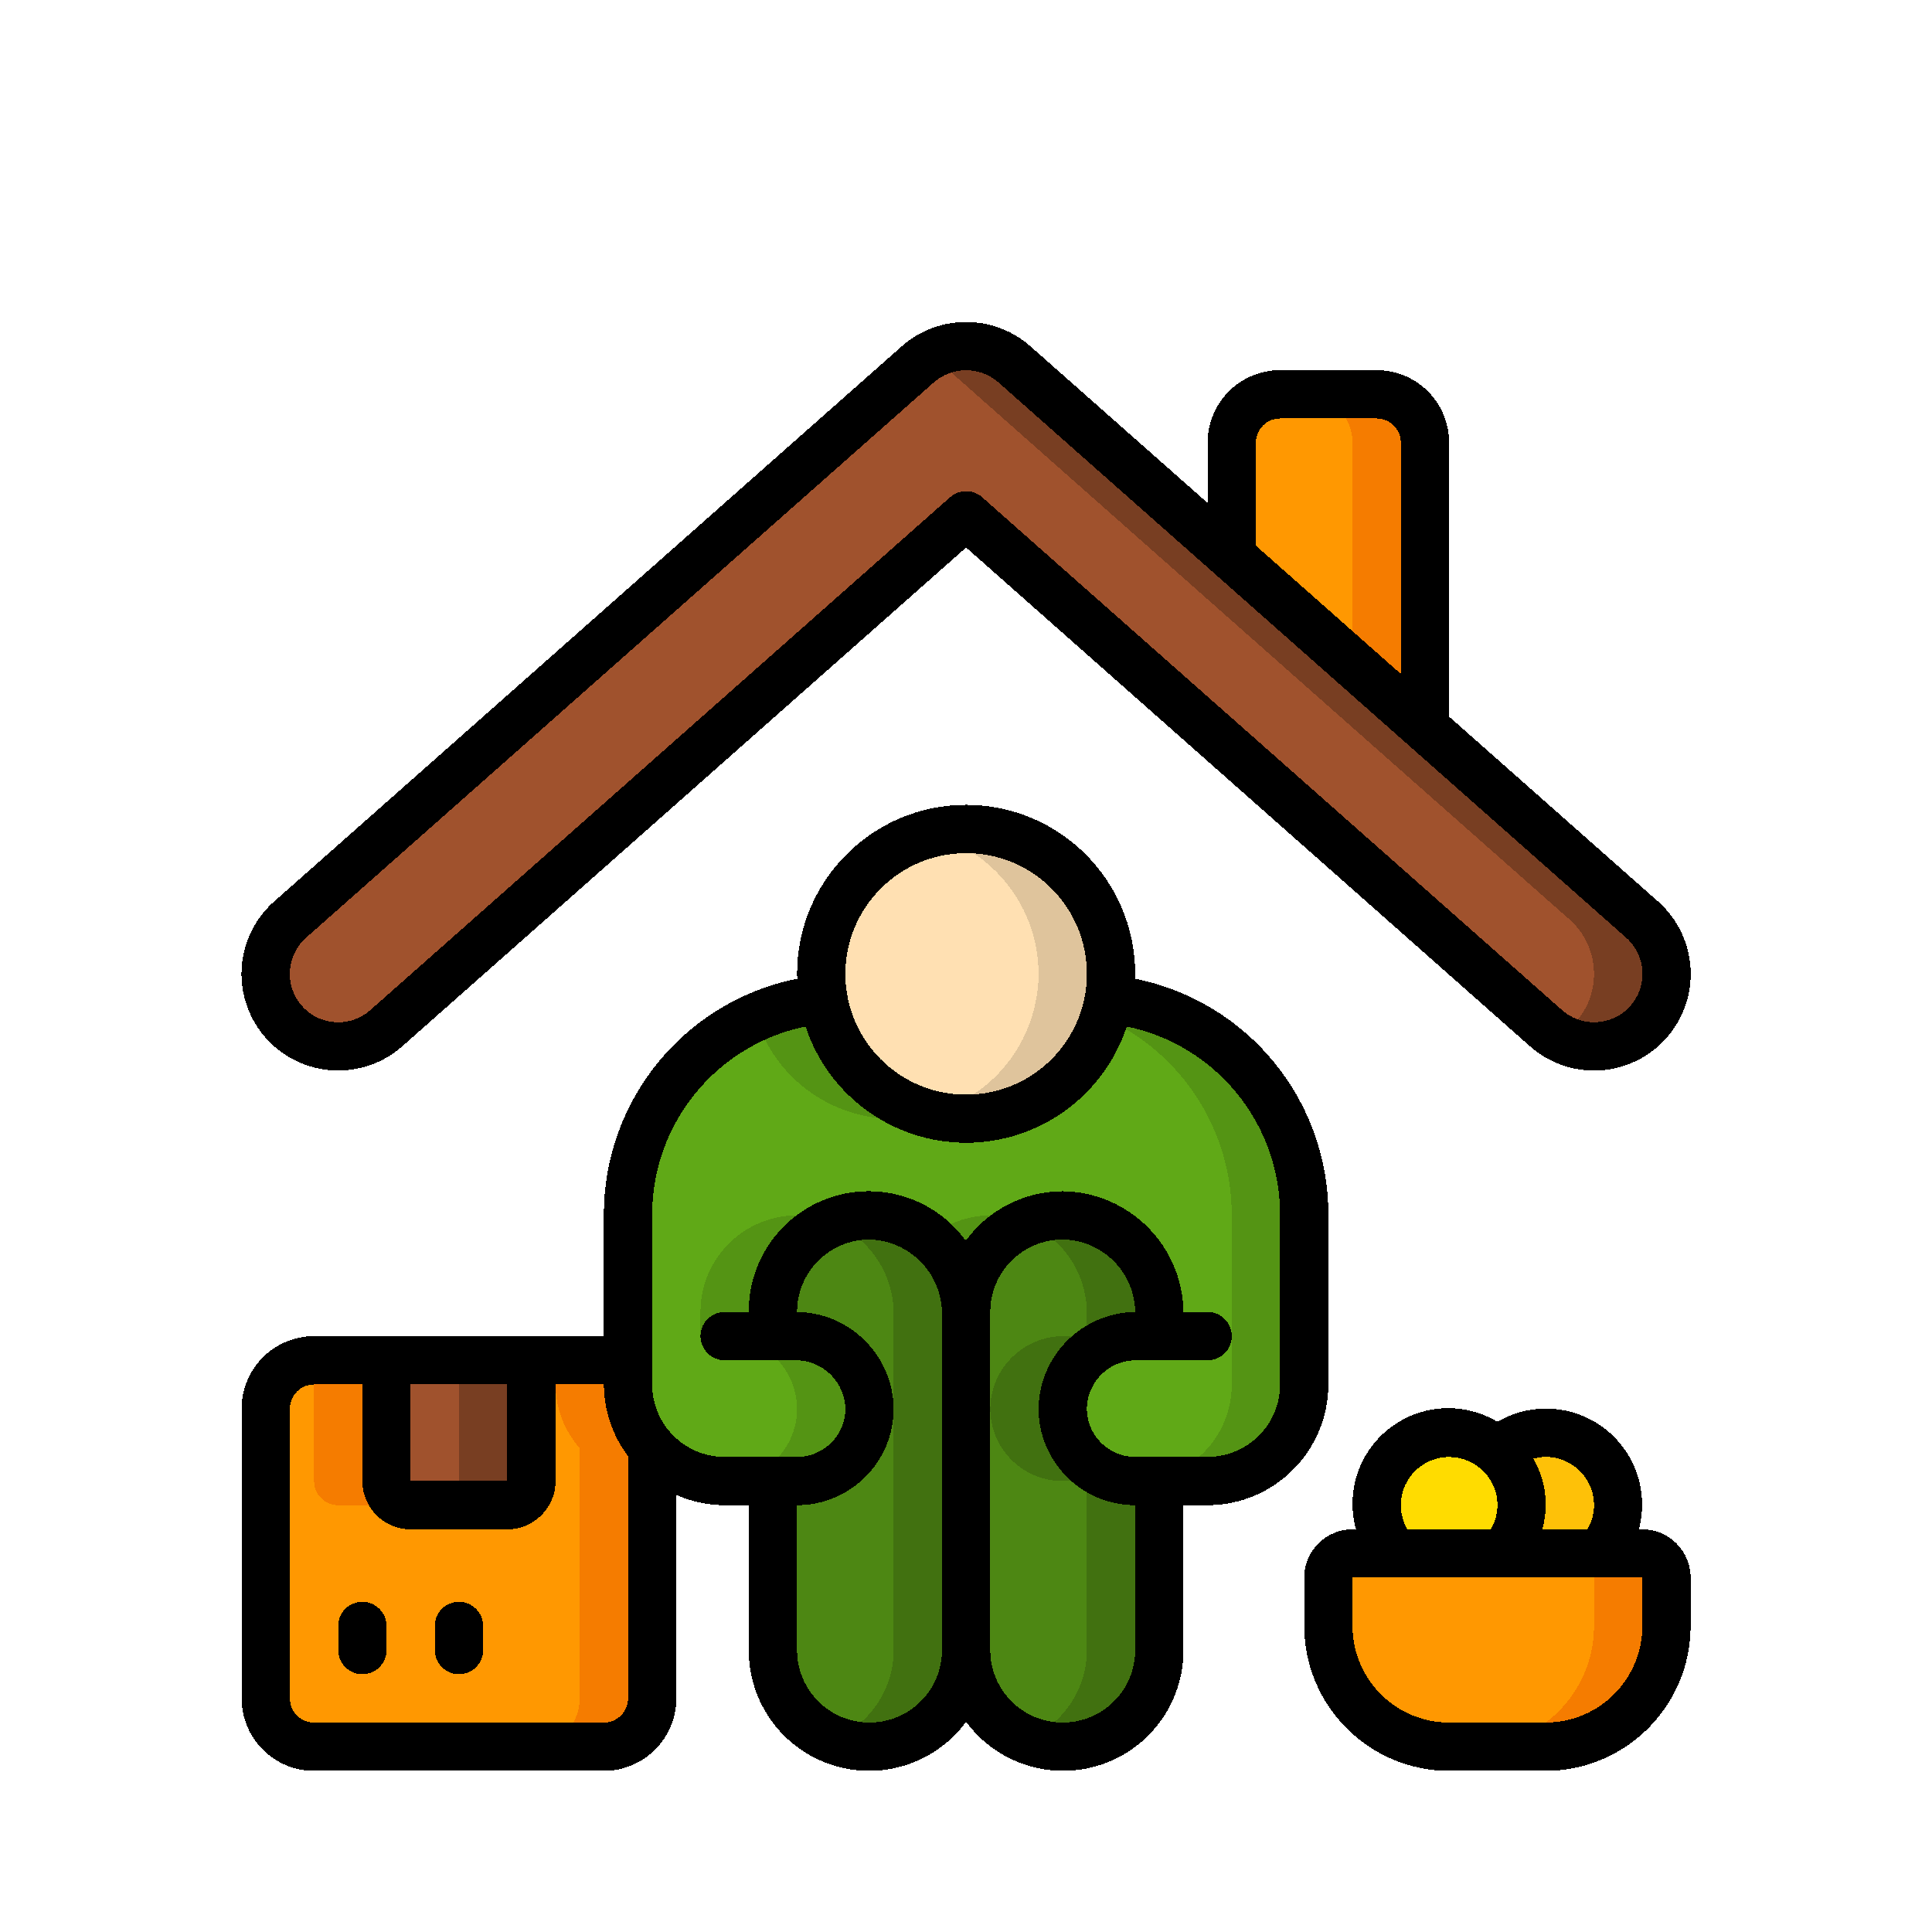 <?xml version="1.0" encoding="UTF-8" standalone="no"?>
<!-- Created with Inkscape (http://www.inkscape.org/) -->

<svg
   width="48"
   height="48"
   viewBox="0 0 48 48"
   version="1.1"
   id="svg55"
   inkscape:version="1.1.2 (0a00cf5339, 2022-02-04)"
   sodipodi:docname="basic-shelter.svg"
   shape-rendering="crispEdges"
   xmlns:inkscape="http://www.inkscape.org/namespaces/inkscape"
   xmlns:sodipodi="http://sodipodi.sourceforge.net/DTD/sodipodi-0.dtd"
   xmlns="http://www.w3.org/2000/svg"
   xmlns:svg="http://www.w3.org/2000/svg">
  <sodipodi:namedview
     id="namedview57"
     pagecolor="#ffffff"
     bordercolor="#666666"
     borderopacity="1.0"
     inkscape:pageshadow="2"
     inkscape:pageopacity="0.0"
     inkscape:pagecheckerboard="false"
     inkscape:document-units="px"
     showgrid="true"
     units="px"
     showguides="true"
     inkscape:guide-bbox="true"
     inkscape:zoom="8.0000004"
     inkscape:cx="23.624999"
     inkscape:cy="27.687499"
     inkscape:window-width="1874"
     inkscape:window-height="1016"
     inkscape:window-x="0"
     inkscape:window-y="0"
     inkscape:window-maximized="1"
     inkscape:current-layer="layer1"
     guidecolor="#a375ff"
     guideopacity="0.498"
     inkscape:lockguides="true"
     borderlayer="true"
     inkscape:snap-bbox="true"
     inkscape:bbox-paths="true"
     inkscape:bbox-nodes="true"
     inkscape:snap-bbox-edge-midpoints="true"
     inkscape:snap-bbox-midpoints="true"
     guidetolerance="10000">
    <sodipodi:guide
       position="44,24"
       orientation="1,0"
       id="guide2872"
       inkscape:locked="true" />
    <sodipodi:guide
       position="6.35,11.642"
       orientation="0,-1"
       id="guide2912"
       inkscape:locked="true" />
    <sodipodi:guide
       position="4,24"
       orientation="1,0"
       id="guide7803"
       inkscape:locked="true" />
    <sodipodi:guide
       position="6.35,1.058"
       orientation="0,-1"
       id="guide7805"
       inkscape:locked="true" />
    <sodipodi:guide
       position="6.35,12.7"
       orientation="1,0"
       id="guide7807"
       inkscape:locked="true" />
    <sodipodi:guide
       position="4,24"
       orientation="0,-1"
       id="guide7809"
       inkscape:locked="true" />
    <sodipodi:guide
       position="44,48"
       orientation="0,48"
       id="guide7813"
       inkscape:locked="true" />
    <sodipodi:guide
       position="12.7,12.7"
       orientation="48,0"
       id="guide7815"
       inkscape:locked="true" />
    <sodipodi:guide
       position="12.7,0"
       orientation="0,-48"
       id="guide7817"
       inkscape:locked="true" />
    <sodipodi:guide
       position="0,0"
       orientation="-48,0"
       id="guide7819"
       inkscape:locked="true" />
    <inkscape:grid
       type="xygrid"
       id="grid929"
       empspacing="4"
       empcolor="#0000e8"
       empopacity="0.239" />
  </sodipodi:namedview>
  <defs
     id="defs52" />
  <g
     inkscape:groupmode="layer"
     id="layer5"
     inkscape:label="background"
     sodipodi:insensitive="true"
     style="display:none">
    <rect
       style="opacity:1;fill:#ffffff;fill-opacity:1;stroke:none;stroke-width:0.2;stroke-linecap:round;stroke-linejoin:round;stroke-miterlimit:4;stroke-dasharray:none;stroke-dashoffset:0;stroke-opacity:1;stop-color:#000000"
       id="rect6631"
       width="48"
       height="48"
       x="0"
       y="0" />
  </g>
  <g
     inkscape:label="main"
     inkscape:groupmode="layer"
     id="layer1"
     style="display:inline"
     sodipodi:insensitive="true">
    <g
       id="g5573-7"
       transform="matrix(0.145,0,0,0.145,181.082,-2.894)"
       style="stroke:#000000;stroke-width:1.948;stroke-miterlimit:4;stroke-dasharray:none;stroke-opacity:1" />
    <g
       id="018---Homeless-Shelter"
       transform="matrix(0.6,0,0,0.6,5.403,7.996)"
       style="fill:none;fill-rule:evenodd;stroke-width:14.223">
      <g
         id="Icons"
         transform="translate(1,1)"
         style="stroke-width:14.223">
        <path
           id="Path"
           d="M 49,4 V 15.8 L 41,8.72 V 4 c 0.003,-1.103 0.897,-1.997 2,-2 h 4 c 1.103,0.003 1.997,0.897 2,2 z"
           fill="#ff9801"
           style="stroke-width:50.882" />
        <path
           id="path42097"
           d="m 47,2 h -3 c 1.103,0.003 1.997,0.897 2,2 v 9.145 L 49,15.8 V 4 C 48.997,2.897 48.103,2.003 47,2 Z"
           fill="#f57c00"
           style="stroke-width:50.882" />
        <path
           id="path42099"
           d="m 58.25,27.99 c -1.102,1.237 -2.995,1.353 -4.24,0.26 L 30,7.01 5.99,28.25 c -0.804,0.711 -1.926,0.939 -2.944,0.598 -1.018,-0.341 -1.776,-1.198 -1.99,-2.25 C 0.843,25.547 1.206,24.461 2.01,23.75 l 26,-23 c 1.138,-1 2.842,-1 3.98,0 l 9.01,7.97 8,7.08 8.99,7.95 c 1.237,1.102 1.353,2.995 0.26,4.24 z"
           fill="#a0522d"
           style="stroke-width:50.882" />
        <path
           id="path42101"
           d="M 57.99,23.75 49,15.8 41,8.72 31.99,0.75 C 31.021,-0.102 29.618,-0.242 28.5,0.4 c 0.174,0.099 0.339,0.215 0.49,0.346 L 38,8.72 l 8,7.08 8.99,7.95 c 1.237,1.102 1.353,2.995 0.26,4.24 -0.219,0.241 -0.477,0.443 -0.762,0.6 1.334,0.788 3.05,0.431 3.958,-0.825 0.908,-1.256 0.71,-2.997 -0.458,-4.017 z"
           fill="#783e22"
           style="stroke-width:50.882" />
        <path
           id="path42103"
           d="M 28.5,8.337 27,7.01"
           fill="#783e22"
           style="stroke-width:50.882" />
        <path
           id="path42105"
           d="m 30,40 v 14 c 0,2.209 -1.791,4 -4,4 -2.209,0 -4,-1.791 -4,-4 v -7 h 1 c 1.657,0 3,-1.343 3,-3 -0.023,-1.647 -1.353,-2.977 -3,-3 h -1 v -1 c 0,-2.209 1.791,-4 4,-4 2.192,0.042 3.958,1.808 4,4 z"
           fill="#02a9f4"
           style="fill:#4d8713;fill-opacity:1;stroke-width:50.882" />
        <path
           id="path42107"
           d="m 26,36 c -0.523,-10e-4 -1.041,0.101 -1.525,0.3 1.503,0.621 2.494,2.074 2.525,3.7 v 14 c -0.003,1.627 -0.992,3.09 -2.5,3.7 1.232,0.502 2.633,0.359 3.736,-0.384 C 29.34,56.574 30.001,55.33 30,54 V 40 c -0.042,-2.192 -1.808,-3.958 -4,-4 z"
           fill="#0377bc"
           style="fill:#417110;fill-opacity:1;stroke-width:50.882" />
        <path
           id="path42109"
           d="m 34,44 c 0,1.657 1.343,3 3,3 h 1 v 7 c 0,2.209 -1.791,4 -4,4 -2.209,0 -4,-1.791 -4,-4 V 40 c 0,-2.209 1.791,-4 4,-4 2.196,0.031 3.969,1.804 4,4 v 1 h -1 c -1.649,0.019 -2.981,1.351 -3,3 z"
           fill="#02a9f4"
           style="fill:#4d8713;fill-opacity:1;stroke-width:50.882" />
        <path
           id="path42111"
           d="m 37,41 h 1 v -1 c -0.031,-2.196 -1.804,-3.969 -4,-4 -0.521,1.13e-4 -1.037,0.102 -1.519,0.3 1.505,0.617 2.497,2.073 2.519,3.7 v 1 h -1 c -1.649,0.019 -2.981,1.351 -3,3 0,1.657 1.343,3 3,3 h 1 v 7 c -0.003,1.627 -0.992,3.09 -2.5,3.7 1.232,0.502 2.633,0.359 3.736,-0.384 C 37.34,56.574 38.001,55.33 38,54 v -7 h -1 c -1.657,0 -3,-1.343 -3,-3 0.019,-1.649 1.351,-2.981 3,-3 z"
           fill="#0377bc"
           style="fill:#417110;fill-opacity:1;stroke-width:50.882" />
        <path
           id="path42113"
           d="m 36,26 c 0.002,0.352 -0.031,0.704 -0.1,1.05 -0.505,2.863 -2.993,4.951 -5.9,4.951 -2.907,0 -5.395,-2.088 -5.9,-4.951 C 24.031,26.704 23.998,26.352 24,26 c 0,-3.314 2.686,-6 6,-6 3.314,0 6,2.686 6,6 z"
           fill="#ffe0b2"
           style="stroke-width:50.882" />
        <path
           id="path42115"
           d="m 30,20 c -0.506,0.003 -1.01,0.07 -1.5,0.2 2.646,0.683 4.496,3.068 4.5,5.8 0.002,0.352 -0.031,0.704 -0.1,1.05 -0.414,2.304 -2.133,4.155 -4.4,4.737 1.616,0.448 3.346,0.188 4.758,-0.716 C 34.67,30.167 35.63,28.705 35.9,27.05 35.969,26.704 36.002,26.352 36,26 36,22.686 33.314,20 30,20 Z"
           fill="#dfc49c"
           style="stroke-width:50.882" />
        <path
           id="path42117"
           d="m 44,36 v 7 c 0,2.209 -1.791,4 -4,4 h -3 c -1.657,0 -3,-1.343 -3,-3 0.019,-1.649 1.351,-2.981 3,-3 h 1 v -1 c -0.031,-2.196 -1.804,-3.969 -4,-4 -2.209,0 -4,1.791 -4,4 -0.042,-2.192 -1.808,-3.958 -4,-4 -2.209,0 -4,1.791 -4,4 v 1 h 1 c 1.647,0.023 2.977,1.353 3,3 0,1.657 -1.343,3 -3,3 h -3 c -2.207,-0.005 -3.995,-1.793 -4,-4 v -7 c -0.002,-4.622 3.501,-8.492 8.1,-8.95 0.505,2.863 2.993,4.951 5.9,4.951 2.907,0 5.395,-2.088 5.9,-4.951 4.599,0.458 8.102,4.328 8.1,8.95 z"
           fill="#60a917"
           style="stroke-width:50.882" />
        <g
           fill="#549414"
           id="g42127"
           style="stroke-width:50.882">
          <path
             id="path42119"
             d="m 23,41 h -1 v -1 c -8.56e-4,-1.621 0.977,-3.082 2.475,-3.7 C 24.008,36.103 23.507,36.001 23,36 c -2.209,0 -4,1.791 -4,4 v 1 h 1 c 1.647,0.023 2.977,1.353 3,3 0,1.657 -1.343,3 -3,3 h 3 c 1.657,0 3,-1.343 3,-3 -0.023,-1.647 -1.353,-2.977 -3,-3 z"
             style="stroke-width:14.223" />
          <path
             id="path42121"
             d="m 27,32 c 0.507,-0.007 1.011,-0.078 1.5,-0.213 -2.267,-0.582 -3.986,-2.433 -4.4,-4.737 -0.968,0.098 -1.914,0.353 -2.8,0.756 0.781,2.492 3.088,4.19 5.7,4.194 z"
             style="stroke-width:14.223" />
          <path
             id="path42123"
             d="m 35.9,27.05 c -0.049,0.256 -0.116,0.509 -0.2,0.756 3.226,1.45 5.301,4.657 5.3,8.194 v 7 c 0,2.209 -1.791,4 -4,4 h 3 c 2.209,0 4,-1.791 4,-4 v -7 c 0.002,-4.622 -3.501,-8.492 -8.1,-8.95 z"
             style="stroke-width:14.223" />
          <path
             id="path42125"
             d="M 32.481,36.3 C 32.012,36.104 31.509,36.002 31,36 c -0.922,0.004 -1.814,0.329 -2.523,0.919 0.943,0.747 1.502,1.878 1.523,3.081 1.45e-4,-1.622 0.98,-3.084 2.481,-3.7 z"
             style="stroke-width:14.223" />
        </g>
        <path
           id="path42129"
           d="m 59,51 v 2 c 0,2.761 -2.239,5 -5,5 h -4 c -2.761,0 -5,-2.239 -5,-5 v -2 c 0,-0.552 0.448,-1 1,-1 h 12 c 0.552,0 1,0.448 1,1 z"
           fill="#ff9801"
           style="stroke-width:50.882" />
        <path
           id="path42131"
           d="m 58,50 h -3 c 0.552,0 1,0.448 1,1 v 2 c 0,2.761 -2.239,5 -5,5 h 3 c 2.761,0 5,-2.239 5,-5 V 51 C 59,50.735 58.895,50.48 58.707,50.293 58.52,50.105 58.265,50 58,50 Z"
           fill="#f57c00"
           style="stroke-width:50.882" />
        <path
           id="path42133"
           d="m 53,48 c 0.002,0.739 -0.273,1.453 -0.77,2 H 47.77 C 47.273,49.453 46.998,48.739 47,48 c 0,-1.657 1.343,-3 3,-3 1.654,0.006 2.994,1.346 3,3 z"
           fill="#ffdc00"
           style="stroke-width:50.882" />
        <path
           id="path42135"
           d="m 57,48 c 0.002,0.739 -0.273,1.453 -0.77,2 h -4 c 0.533,-0.59 0.809,-1.369 0.765,-2.163 C 52.952,47.043 52.594,46.299 52,45.77 c 0.547,-0.497 1.261,-0.772 2,-0.77 1.657,0 3,1.343 3,3 z"
           fill="#fec108"
           style="stroke-width:50.882" />
        <path
           id="path42137"
           d="M 17,45.64 V 56 c -0.003,1.103 -0.897,1.997 -2,2 H 3 C 1.897,57.997 1.003,57.103 1,56 V 44 c 0.003,-1.103 0.897,-1.997 2,-2 h 3 v 5 c 0,0.552 0.448,1 1,1 h 4 c 0.552,0 1,-0.448 1,-1 v -5 h 3 c 0.351,6.23e-4 0.696,0.094 1,0.27 V 43 c 0.001,0.972 0.357,1.911 1,2.64 z"
           fill="#ff9801"
           style="stroke-width:50.882" />
        <path
           id="path42139"
           d="M 16,43 V 42.27 C 15.696,42.094 15.351,42.001 15,42 h -3 c 0.351,6.23e-4 0.696,0.094 1,0.27 V 43 c 0.001,0.972 0.357,1.911 1,2.64 V 56 c -0.003,1.103 -0.897,1.997 -2,2 h 3 c 1.103,-0.003 1.997,-0.897 2,-2 V 45.64 C 16.357,44.911 16.001,43.972 16,43 Z"
           fill="#f57c00"
           style="stroke-width:50.882" />
        <path
           id="path42141"
           d="M 4,48 H 7 C 6.448,48 6,47.552 6,47 V 42 H 3 v 5 c 0,0.552 0.448,1 1,1 z"
           fill="#f57c00"
           style="stroke-width:50.882" />
        <path
           id="path42143"
           d="m 12,42 v 5 c 0,0.552 -0.448,1 -1,1 H 7 C 6.448,48 6,47.552 6,47 v -5 z"
           fill="#a0522d"
           style="stroke-width:50.882" />
        <path
           id="path42145"
           d="m 9,42 v 5 c 0,0.552 -0.448,1 -1,1 h 3 c 0.552,0 1,-0.448 1,-1 v -5 z"
           fill="#783e22"
           style="stroke-width:50.882" />
      </g>
      <g
         id="Icons_copy"
         fill="#000000"
         style="stroke-width:50.882">
        <g
           fill-rule="nonzero"
           id="g42153"
           style="stroke-width:182.03">
          <path
             id="Shape"
             d="m 5,31 c 0.976,0.001 1.918,-0.355 2.65,-1 L 31,9.345 54.351,30 c 1.657,1.464 4.186,1.307 5.65,-0.35 1.464,-1.657 1.307,-4.186 -0.35,-5.65 L 51,16.348 V 5 C 51,3.343 49.657,2 48,2 H 44 C 42.343,2 41,3.343 41,5 V 7.5 L 33.649,1 c -1.518,-1.325 -3.782,-1.325 -5.3,0 l -26,23 C 1.101,25.101 0.664,26.86 1.254,28.417 1.844,29.973 3.335,31.002 5,31 Z M 43,5 c 0,-0.552 0.448,-1 1,-1 h 4 c 0.552,0 1,0.448 1,1 v 9.578 L 43,9.27 Z m -39.328,20.5 26,-23 c 0.762,-0.662 1.896,-0.662 2.658,0 l 26,23 c 0.536,0.474 0.778,1.198 0.636,1.899 -0.142,0.701 -0.648,1.273 -1.327,1.5 C 56.961,29.126 56.213,28.974 55.677,28.5 L 31.662,7.261 c -0.378,-0.334 -0.946,-0.334 -1.324,0 L 6.329,28.5 C 5.793,28.975 5.045,29.127 4.366,28.901 3.687,28.674 3.18,28.102 3.037,27.401 2.894,26.699 3.136,25.975 3.672,25.5 Z"
             style="stroke-width:14.223" />
          <path
             id="path42149"
             d="M 59,50 H 58.857 C 59.271,48.442 58.704,46.788 57.42,45.812 56.136,44.836 54.391,44.731 53,45.547 51.611,44.714 49.854,44.81 48.564,45.791 47.274,46.771 46.711,48.438 47.143,50 H 47 c -1.105,0 -2,0.895 -2,2 v 2 c 0.003,3.312 2.688,5.997 6,6 h 4 c 3.312,-0.003 5.997,-2.688 6,-6 v -2 c 0,-1.105 -0.895,-2 -2,-2 z m -2,-1 c -8.37e-4,0.352 -0.095,0.697 -0.274,1 h -1.869 c 0.28,-0.984 0.146,-2.04 -0.37,-2.924 C 54.654,47.028 54.826,47.003 55,47 c 1.105,0 2,0.895 2,2 z m -8,0 c 0.002,-0.79 0.47,-1.505 1.192,-1.824 0.723,-0.319 1.565,-0.183 2.151,0.348 0.422,0.374 0.662,0.912 0.657,1.476 -8.37e-4,0.352 -0.095,0.697 -0.274,1 H 49.274 C 49.095,49.697 49.001,49.352 49,49 Z m 10,5 c 0,2.209 -1.791,4 -4,4 h -4 c -2.209,0 -4,-1.791 -4,-4 v -2 h 12 z"
             style="stroke-width:14.223" />
          <path
             id="path42151"
             d="m 4,60 h 12 c 1.657,0 3,-1.343 3,-3 v -8.424 c 0.63,0.279 1.311,0.423 2,0.424 h 1 v 6 c -0.006,2.157 1.375,4.073 3.423,4.748 C 27.471,60.424 29.722,59.706 31,57.969 c 1.278,1.737 3.529,2.455 5.577,1.779 C 38.625,59.073 40.006,57.157 40,55 v -6 h 1 c 2.76,-0.003 4.997,-2.24 5,-5 v -7 c 0.019,-4.762 -3.339,-8.871 -8.01,-9.8 0,-0.068 0.01,-0.135 0.01,-0.2 0,-3.866 -3.134,-7 -7,-7 -3.866,0 -7,3.134 -7,7 0,0.069 0.008,0.136 0.01,0.2 -4.671,0.929 -8.029,5.038 -8.01,9.8 v 5 H 4 c -1.657,0 -3,1.343 -3,3 v 12 c 0,1.657 1.343,3 3,3 z m 23,-2 c -1.657,0 -3,-1.343 -3,-3 v -6 c 2.209,0 4,-1.791 4,-4 -0.029,-2.197 -1.803,-3.971 -4,-4 0,-1.657 1.343,-3 3,-3 1.639,0.042 2.958,1.361 3,3 v 14 c 0,1.657 -1.343,3 -3,3 z m 11,-3 c 0,1.657 -1.343,3 -3,3 -1.657,0 -3,-1.343 -3,-3 V 41 c 0,-1.657 1.343,-3 3,-3 1.648,0.022 2.978,1.352 3,3 -2.197,0.029 -3.971,1.803 -4,4 0,2.209 1.791,4 4,4 z M 31,22 c 2.761,0 5,2.239 5,5 0,2.761 -2.239,5 -5,5 -2.761,0 -5,-2.239 -5,-5 0.003,-2.76 2.24,-4.997 5,-5 z M 18,37 c -0.013,-3.786 2.643,-7.057 6.351,-7.822 0.944,2.873 3.626,4.814 6.65,4.814 3.024,0 5.706,-1.942 6.65,-4.814 3.707,0.766 6.362,4.037 6.349,7.822 v 7 c 0,1.657 -1.343,3 -3,3 h -3 c -1.105,0 -2,-0.895 -2,-2 0.015,-1.098 0.902,-1.985 2,-2 h 3 c 0.552,0 1,-0.448 1,-1 0,-0.552 -0.448,-1 -1,-1 h -1 c -0.036,-2.746 -2.254,-4.964 -5,-5 -1.588,0.004 -3.08,0.765 -4.015,2.049 C 29.717,36.302 27.467,35.574 25.416,36.248 23.366,36.921 21.985,38.842 22,41 h -1 c -0.552,0 -1,0.448 -1,1 0,0.552 0.448,1 1,1 h 3 c 1.093,0.028 1.972,0.907 2,2 0,1.105 -0.895,2 -2,2 h -3 c -1.657,0 -3,-1.343 -3,-3 z m -6,7 v 4 H 8 v -4 z m -9,1 c 0,-0.552 0.448,-1 1,-1 h 2 v 4 c 0,1.105 0.895,2 2,2 h 4 c 1.105,0 2,-0.895 2,-2 v -4 h 2 c 0.003,1.072 0.354,2.114 1,2.969 V 57 c 0,0.552 -0.448,1 -1,1 H 4 C 3.448,58 3,57.552 3,57 Z"
             style="stroke-width:14.223" />
        </g>
        <path
           id="path42155"
           d="m 6,56 c 0.552,0 1,-0.448 1,-1 V 54 C 7,53.448 6.552,53 6,53 5.448,53 5,53.448 5,54 v 1 c 0,0.552 0.448,1 1,1 z"
           style="stroke-width:14.223" />
        <path
           id="path42157"
           d="m 10,56 c 0.552,0 1,-0.448 1,-1 v -1 c 0,-0.552 -0.448,-1 -1,-1 -0.552,0 -1,0.448 -1,1 v 1 c 0,0.552 0.448,1 1,1 z"
           style="stroke-width:14.223" />
      </g>
    </g>
  </g>
  <g
     inkscape:groupmode="layer"
     id="layer7"
     inkscape:label="simple"
     style="display:none"
     sodipodi:insensitive="true">
    <path
       id="Path-7-7"
       style="display:inline;fill:#487e12;fill-opacity:1;fill-rule:evenodd;stroke:#487e12;stroke-width:5;stroke-miterlimit:4;stroke-dasharray:none;stroke-opacity:1"
       d="m 24.008,8.598 c -0.426,0 -0.852,0.151 -1.193,0.451 L 7.217,22.85 c -0.482,0.427 -0.701,1.078 -0.572,1.709 0.128,0.631 0.583,1.145 1.193,1.35 0.61,0.204 1.285,0.069 1.768,-0.357 C 19,35 33,32 38.413,25.551 c 0.747,0.656 1.882,0.586 2.543,-0.156 0.656,-0.747 0.586,-1.884 -0.156,-2.545 l -5.393,-4.77 v -7.082 c -0.002,-0.662 -0.537,-1.197 -1.199,-1.199 h -2.4 c -0.662,0.002 -1.197,0.537 -1.199,1.199 v 2.832 l -5.406,-4.781 C 24.86,8.749 24.435,8.598 24.008,8.598 Z m 0,12.002 c -1.988,0 -3.6,1.611 -3.6,3.6 -0.001,0.212 0.019,0.423 0.061,0.631 -2.759,0.275 -4.86,2.598 -4.859,5.371 v 4.199 c 0.003,1.324 1.076,2.397 2.4,2.4 h 1.199 v 4.201 c 0,1.326 1.075,2.4 2.4,2.4 1.325,0 2.398,-1.075 2.398,-2.4 0,1.326 1.075,2.4 2.4,2.4 1.325,0 2.398,-1.075 2.398,-2.4 v -4.201 h 1.201 c 1.325,0 2.398,-1.075 2.398,-2.4 v -4.199 c 10e-4,-2.773 -2.1,-5.096 -4.859,-5.371 0.041,-0.207 0.062,-0.419 0.061,-0.631 0,-1.988 -1.612,-3.6 -3.6,-3.6 z"
       sodipodi:nodetypes="sccsscccccccccccssccccccsscsscsscccss" />
    <path
       id="Path-7"
       style="fill:#a0522d;fill-opacity:1;fill-rule:evenodd;stroke-width:30.528"
       d="m 24,8.596 c -0.426,0 -0.852,0.151 -1.193,0.451 L 7.209,22.848 c -0.482,0.427 -0.701,1.078 -0.572,1.709 0.128,0.631 0.583,1.145 1.193,1.35 0.61,0.204 1.285,0.069 1.768,-0.357 L 24,12.803 38.404,25.549 c 0.747,0.656 1.882,0.586 2.543,-0.156 0.656,-0.747 0.586,-1.884 -0.156,-2.545 l -5.393,-4.77 v -7.082 c -0.002,-0.662 -0.537,-1.197 -1.199,-1.199 h -2.4 c -0.662,0.002 -1.197,0.537 -1.199,1.199 v 2.832 l -5.406,-4.781 C 24.852,8.747 24.426,8.596 24,8.596 Z" />
    <path
       id="path42103-6"
       d="M 23.101,13.599 22.201,12.803"
       fill="#783e22"
       style="fill-rule:evenodd;stroke-width:30.528" />
    <path
       id="path42105-2"
       d="m 24,32.599 v 8.401 c 0,1.326 -1.074,2.4 -2.4,2.4 -1.325,0 -2.4,-1.075 -2.4,-2.4 v -4.2 h 0.6 c 0.994,0 1.8,-0.806 1.8,-1.8 -0.014,-0.989 -0.811,-1.787 -1.8,-1.8 h -0.6 v -0.6 c 0,-1.326 1.074,-2.4 2.4,-2.4 1.315,0.025 2.375,1.085 2.4,2.4 z"
       fill="#02a9f4"
       style="fill:#539214;fill-opacity:1;fill-rule:evenodd;stroke-width:30.528" />
    <path
       id="path42109-1"
       d="m 26.4,34.999 c 0,0.994 0.806,1.8 1.8,1.8 h 0.6 v 4.2 c 0,1.326 -1.074,2.4 -2.4,2.4 -1.325,0 -2.4,-1.075 -2.4,-2.4 v -8.401 c 0,-1.326 1.074,-2.4 2.4,-2.4 1.317,0.019 2.381,1.082 2.4,2.4 v 0.6 h -0.6 c -0.989,0.011 -1.788,0.811 -1.8,1.8 z"
       fill="#02a9f4"
       style="fill:#539214;fill-opacity:1;fill-rule:evenodd;stroke-width:30.528" />
    <path
       id="path42113-7"
       d="m 27.6,24.198 c 0.001,0.212 -0.019,0.423 -0.06,0.63 -0.303,1.718 -1.795,2.971 -3.539,2.971 -1.744,0 -3.237,-1.253 -3.539,-2.971 -0.041,-0.207 -0.061,-0.419 -0.06,-0.63 0,-1.988 1.612,-3.6 3.599,-3.6 1.988,0 3.599,1.612 3.599,3.6 z"
       fill="#ffe0b2"
       style="fill-rule:evenodd;stroke-width:30.528" />
    <path
       id="path42117-9"
       d="m 32.399,30.199 v 4.2 c 0,1.326 -1.074,2.4 -2.4,2.4 h -1.8 c -0.994,0 -1.8,-0.806 -1.8,-1.8 0.011,-0.989 0.81,-1.789 1.8,-1.8 h 0.6 v -0.6 c -0.019,-1.318 -1.082,-2.382 -2.4,-2.4 -1.325,0 -2.4,1.075 -2.4,2.4 -0.025,-1.315 -1.085,-2.375 -2.4,-2.4 -1.325,0 -2.4,1.075 -2.4,2.4 v 0.6 h 0.6 c 0.988,0.014 1.786,0.812 1.8,1.8 0,0.994 -0.806,1.8 -1.8,1.8 H 18.001 c -1.324,-0.003 -2.397,-1.076 -2.4,-2.4 v -4.2 c -10e-4,-2.773 2.1,-5.096 4.859,-5.371 0.303,1.718 1.795,2.971 3.539,2.971 1.744,0 3.237,-1.253 3.539,-2.971 2.759,0.275 4.86,2.597 4.859,5.371 z"
       fill="#60a917"
       style="fill-rule:evenodd;stroke-width:30.528" />
  </g>
  <g
     inkscape:groupmode="layer"
     id="layer3"
     inkscape:label="helper_lines"
     style="display:none"
     sodipodi:insensitive="true">
    <circle
       style="opacity:0.594;fill:none;stroke:#cec3ff;stroke-width:0.1;stroke-linecap:round;stroke-linejoin:round;stroke-miterlimit:4;stroke-dasharray:none;stroke-dashoffset:0;stroke-opacity:1;stop-color:#000000"
       id="path1371"
       cx="24"
       cy="24"
       r="24" />
    <circle
       style="display:inline;opacity:0.25;fill:none;stroke:#cec3ff;stroke-width:0.1;stroke-linecap:round;stroke-linejoin:round;stroke-miterlimit:4;stroke-dasharray:none;stroke-dashoffset:0;stroke-opacity:1;stop-color:#000000"
       id="path1371-7"
       cx="24"
       cy="24"
       r="15.95" />
    <circle
       style="display:inline;opacity:0.594;fill:none;stroke:#b3a3ff;stroke-width:0.2;stroke-linecap:round;stroke-linejoin:round;stroke-miterlimit:4;stroke-dasharray:none;stroke-dashoffset:0;stroke-opacity:1;stop-color:#000000"
       id="path1371-3"
       cx="24"
       cy="24"
       r="19.95" />
    <path
       style="opacity:0.594;fill:none;stroke:#b3a3ff;stroke-width:0.1;stroke-linecap:round;stroke-linejoin:round;stroke-miterlimit:4;stroke-dasharray:none;stroke-dashoffset:0;stroke-opacity:1;stop-color:#000000"
       d="M 0,0 C 48,48 48,48 48,48"
       id="path3612" />
    <path
       style="opacity:0.594;fill:none;stroke:#b3a3ff;stroke-width:0.1;stroke-linecap:round;stroke-linejoin:round;stroke-miterlimit:4;stroke-dasharray:none;stroke-dashoffset:0;stroke-opacity:1;stop-color:#000000"
       d="M 48,0 C 0,48 0,48 0,48"
       id="path3614" />
  </g>
  <g
     inkscape:groupmode="layer"
     id="layer4"
     inkscape:label="helper_trim"
     style="display:none"
     sodipodi:insensitive="true">
    <path
       id="rect4286"
       style="opacity:1;fill:#ecf8e3;fill-opacity:1;stroke:none;stroke-width:0.2;stroke-linecap:round;stroke-linejoin:round;stroke-miterlimit:4;stroke-dasharray:none;stroke-dashoffset:0;stroke-opacity:1;stop-color:#000000"
       d="M 0,0 V 48 H 48 V 0 Z M 24,4.051 A 19.95,19.95 0 0 1 43.949,24 19.95,19.95 0 0 1 24,43.949 19.95,19.95 0 0 1 4.051,24 19.95,19.95 0 0 1 24,4.051 Z" />
  </g>
</svg>
